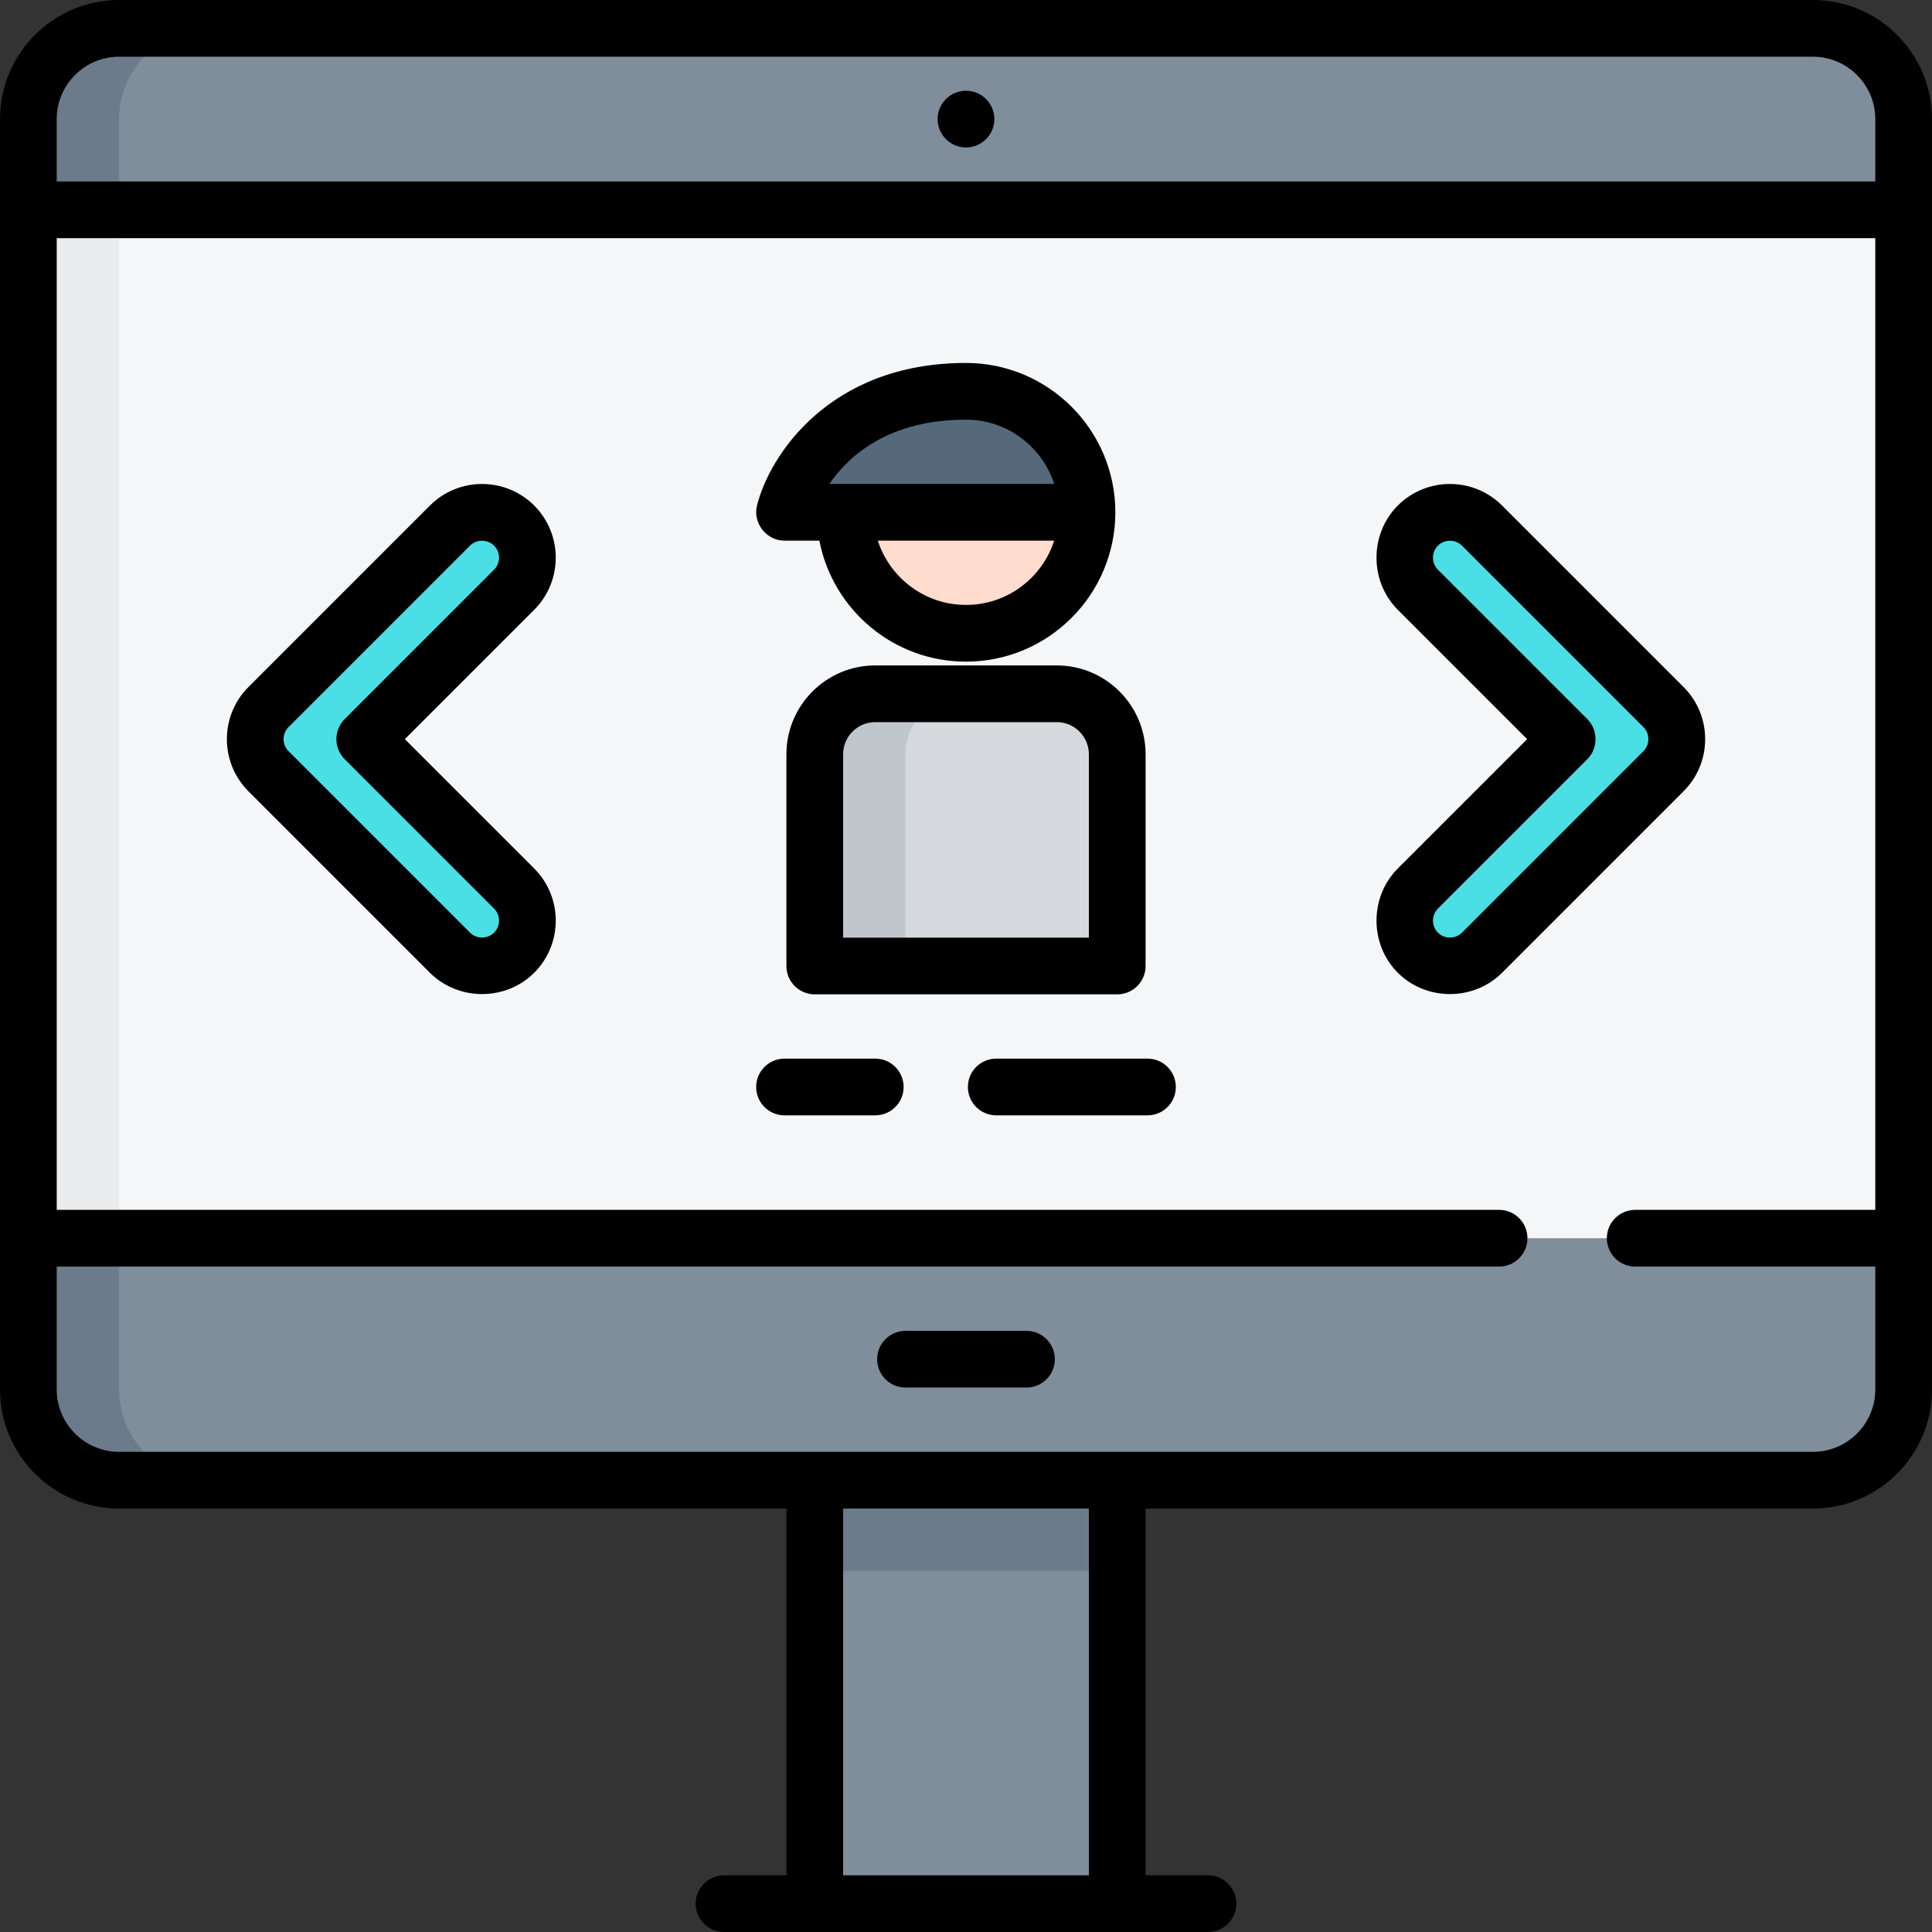 <?xml version="1.0" encoding="iso-8859-1"?>
<!-- Generator: Adobe Illustrator 19.0.0, SVG Export Plug-In . SVG Version: 6.00 Build 0)  -->
<svg version="1.1" id="Capa_1" xmlns="http://www.w3.org/2000/svg" xmlns:xlink="http://www.w3.org/1999/xlink" x="0px" y="0px"
	 viewBox="0 0 511 511" style="enable-background:new 0 0 511 511;" xml:space="preserve">
<rect x="0" y="0" width="511" height="511" fill="#333333" stroke="none"/>
<g>
	<g>
		<g>
			<path style="fill:#F4F6F7;" d="M479.5,391.5h-448c-13.255,0-24-10.745-24-24v-336c0-13.255,10.745-24,24-24h448
				c13.255,0,24,10.745,24,24v336C503.5,380.755,492.755,391.5,479.5,391.5z"/>
			<path style="fill:#EAECEE;" d="M31.5,367.5v-336c0-13.255,10.745-24,24-24h-24c-13.255,0-24,10.745-24,24v336
				c0,13.255,10.745,24,24,24h24C42.245,391.5,31.5,380.755,31.5,367.5z"/>
			<path style="fill:#808E9B;" d="M503.5,55.5H7.5v-24c0-13.255,10.745-24,24-24h448c13.255,0,24,10.745,24,24V55.5z"/>
			<path style="fill:#6B7B8B;" d="M55.5,7.5h-24c-13.255,0-24,10.745-24,24v24h24v-24C31.5,18.245,42.245,7.5,55.5,7.5z"/>
			<path style="fill:#808E9B;" d="M479.5,391.5h-448c-13.255,0-24-10.745-24-24v-40h496v40C503.5,380.755,492.755,391.5,479.5,391.5
				z"/>
			<path style="fill:#6B7B8B;" d="M31.5,367.5v-40h-24v40c0,13.255,10.745,24,24,24h24C42.245,391.5,31.5,380.755,31.5,367.5z"/>
			<rect x="215.5" y="391.5" style="fill:#808E9B;" width="80" height="112"/>
			<rect x="215.5" y="391.5" style="fill:#6B7B8B;" width="80" height="24"/>
		</g>
		<g>
			<path style="fill:#D5D9DE;" d="M231.5,183.5h48c8.837,0,16,7.163,16,16v56h-80v-56C215.5,190.663,222.663,183.5,231.5,183.5z"/>
			<path style="fill:#BFC7CD;" d="M255.5,183.5h-24c-8.836,0-16,7.164-16,16v56h24v-56C239.5,190.664,246.664,183.5,255.5,183.5z"/>
			<circle style="fill:#FFDCCE;" cx="255.5" cy="135.5" r="32"/>
			<path style="fill:#55697A;" d="M255.5,103.5c-40,0-48,32-48,32h80C287.5,117.827,273.173,103.5,255.5,103.5z"/>
		</g>
		<path style="fill:#49DFE5;" d="M439.985,187.014l-48-48c-4.686-4.686-12.285-4.686-16.971,0c-4.687,4.687-4.687,12.284,0,16.971
			l39.515,39.515l-39.515,39.515c-4.687,4.687-4.687,12.284,0,16.971c2.343,2.343,5.414,3.515,8.485,3.515s6.143-1.172,8.485-3.515
			l48-48C444.672,199.298,444.672,191.701,439.985,187.014z"/>
		<path style="fill:#49DFE5;" d="M71.015,187.014l48-48c4.686-4.686,12.285-4.686,16.971,0c4.687,4.687,4.687,12.284,0,16.971
			L96.471,195.5l39.515,39.515c4.687,4.687,4.687,12.284,0,16.971c-2.343,2.343-5.414,3.515-8.485,3.515s-6.143-1.172-8.485-3.515
			l-48-48C66.328,199.298,66.328,191.701,71.015,187.014z"/>
	</g>
	<g>
		<path d="M479.5,0h-448C14.131,0,0,14.131,0,31.5v336C0,384.869,14.131,399,31.5,399H208v97h-16.5c-4.143,0-7.5,3.357-7.5,7.5
			s3.357,7.5,7.5,7.5h128c4.143,0,7.5-3.357,7.5-7.5s-3.357-7.5-7.5-7.5H303v-97h176.5c17.369,0,31.5-14.131,31.5-31.5v-336
			C511,14.131,496.869,0,479.5,0z M15,31.5C15,22.401,22.401,15,31.5,15h448c9.099,0,16.5,7.401,16.5,16.5V48H15V31.5z M288,496h-65
			v-97h65V496z M496,367.5c0,9.099-7.401,16.5-16.5,16.5h-448c-9.099,0-16.5-7.401-16.5-16.5V335h381.5c4.143,0,7.5-3.357,7.5-7.5
			s-3.357-7.5-7.5-7.5H15V63h481v257h-63.5c-4.143,0-7.5,3.357-7.5,7.5s3.357,7.5,7.5,7.5H496V367.5z"/>
		<path d="M271.5,352h-32c-4.143,0-7.5,3.357-7.5,7.5s3.357,7.5,7.5,7.5h32c4.143,0,7.5-3.357,7.5-7.5S275.643,352,271.5,352z"/>
		<circle cx="255.5" cy="31.5" r="7.5"/>
		<path d="M231.5,176c-12.958,0-23.5,10.542-23.5,23.5v56c0,4.143,3.357,7.5,7.5,7.5h80c4.143,0,7.5-3.357,7.5-7.5v-56
			c0-12.958-10.542-23.5-23.5-23.5H231.5z M288,199.5V248h-65v-48.5c0-4.687,3.813-8.5,8.5-8.5h48
			C284.187,191,288,194.813,288,199.5z"/>
		<path d="M207.5,143h9.223c3.515,18.205,19.561,32,38.777,32c21.78,0,39.5-17.72,39.5-39.5S277.28,96,255.5,96
			c-36.271,0-52.018,24.647-55.276,37.681C199.06,138.343,202.701,143,207.5,143z M255.5,160c-10.894,0-20.146-7.148-23.321-17
			h46.643C275.646,152.852,266.394,160,255.5,160z M255.5,111c10.895,0,20.151,7.147,23.326,17h-59.472
			C224.571,120.414,235.146,111,255.5,111z"/>
		<path d="M231.5,280h-24c-4.143,0-7.5,3.357-7.5,7.5s3.357,7.5,7.5,7.5h24c4.143,0,7.5-3.357,7.5-7.5S235.643,280,231.5,280z"/>
		<path d="M303.5,280h-40c-4.143,0-7.5,3.357-7.5,7.5s3.357,7.5,7.5,7.5h40c4.143,0,7.5-3.357,7.5-7.5S307.643,280,303.5,280z"/>
		<path d="M451,195.5c0-5.209-2.028-10.105-5.711-13.789v-0.001l-48-48c-7.603-7.601-19.974-7.604-27.578,0.001
			c-7.514,7.516-7.517,20.061,0,27.576l34.212,34.213l-34.212,34.211c-7.513,7.515-7.518,20.06-0.001,27.575
			c7.517,7.519,20.061,7.52,27.579,0.002l47.999-48C448.972,205.605,451,200.709,451,195.5z M434.682,198.681l-48.001,48.002
			c-1.734,1.734-4.629,1.732-6.363-0.002c-1.733-1.734-1.734-4.631,0.001-6.363l39.515-39.514c2.887-2.889,2.887-7.718,0-10.607
			l-39.516-39.516c-1.652-1.652-1.746-4.388-0.204-6.145c1.69-1.926,4.754-2.034,6.568-0.218l48,47.999
			C436.415,194.05,436.417,196.948,434.682,198.681z"/>
		<path d="M141.289,133.71c-7.604-7.602-19.975-7.602-27.578,0l-48,48c-7.603,7.604-7.603,19.975,0,27.578l48,48
			c7.518,7.516,20.061,7.516,27.578,0c7.603-7.604,7.603-19.975,0-27.578l-34.212-34.211l34.212-34.211
			C148.892,153.685,148.892,141.313,141.289,133.71z M130.682,150.681l-39.515,39.515c-2.929,2.93-2.929,7.678,0,10.607
			l39.515,39.515c1.656,1.655,1.742,4.4,0.195,6.156c-1.693,1.921-4.747,2.02-6.558,0.207l-48-48c-1.755-1.754-1.755-4.609,0-6.363
			l48-48c1.885-1.887,5.101-1.682,6.737,0.423C132.427,146.506,132.262,149.101,130.682,150.681z"/>
	</g>
</g>
<g>
</g>
<g>
</g>
<g>
</g>
<g>
</g>
<g>
</g>
<g>
</g>
<g>
</g>
<g>
</g>
<g>
</g>
<g>
</g>
<g>
</g>
<g>
</g>
<g>
</g>
<g>
</g>
<g>
</g>
</svg>
